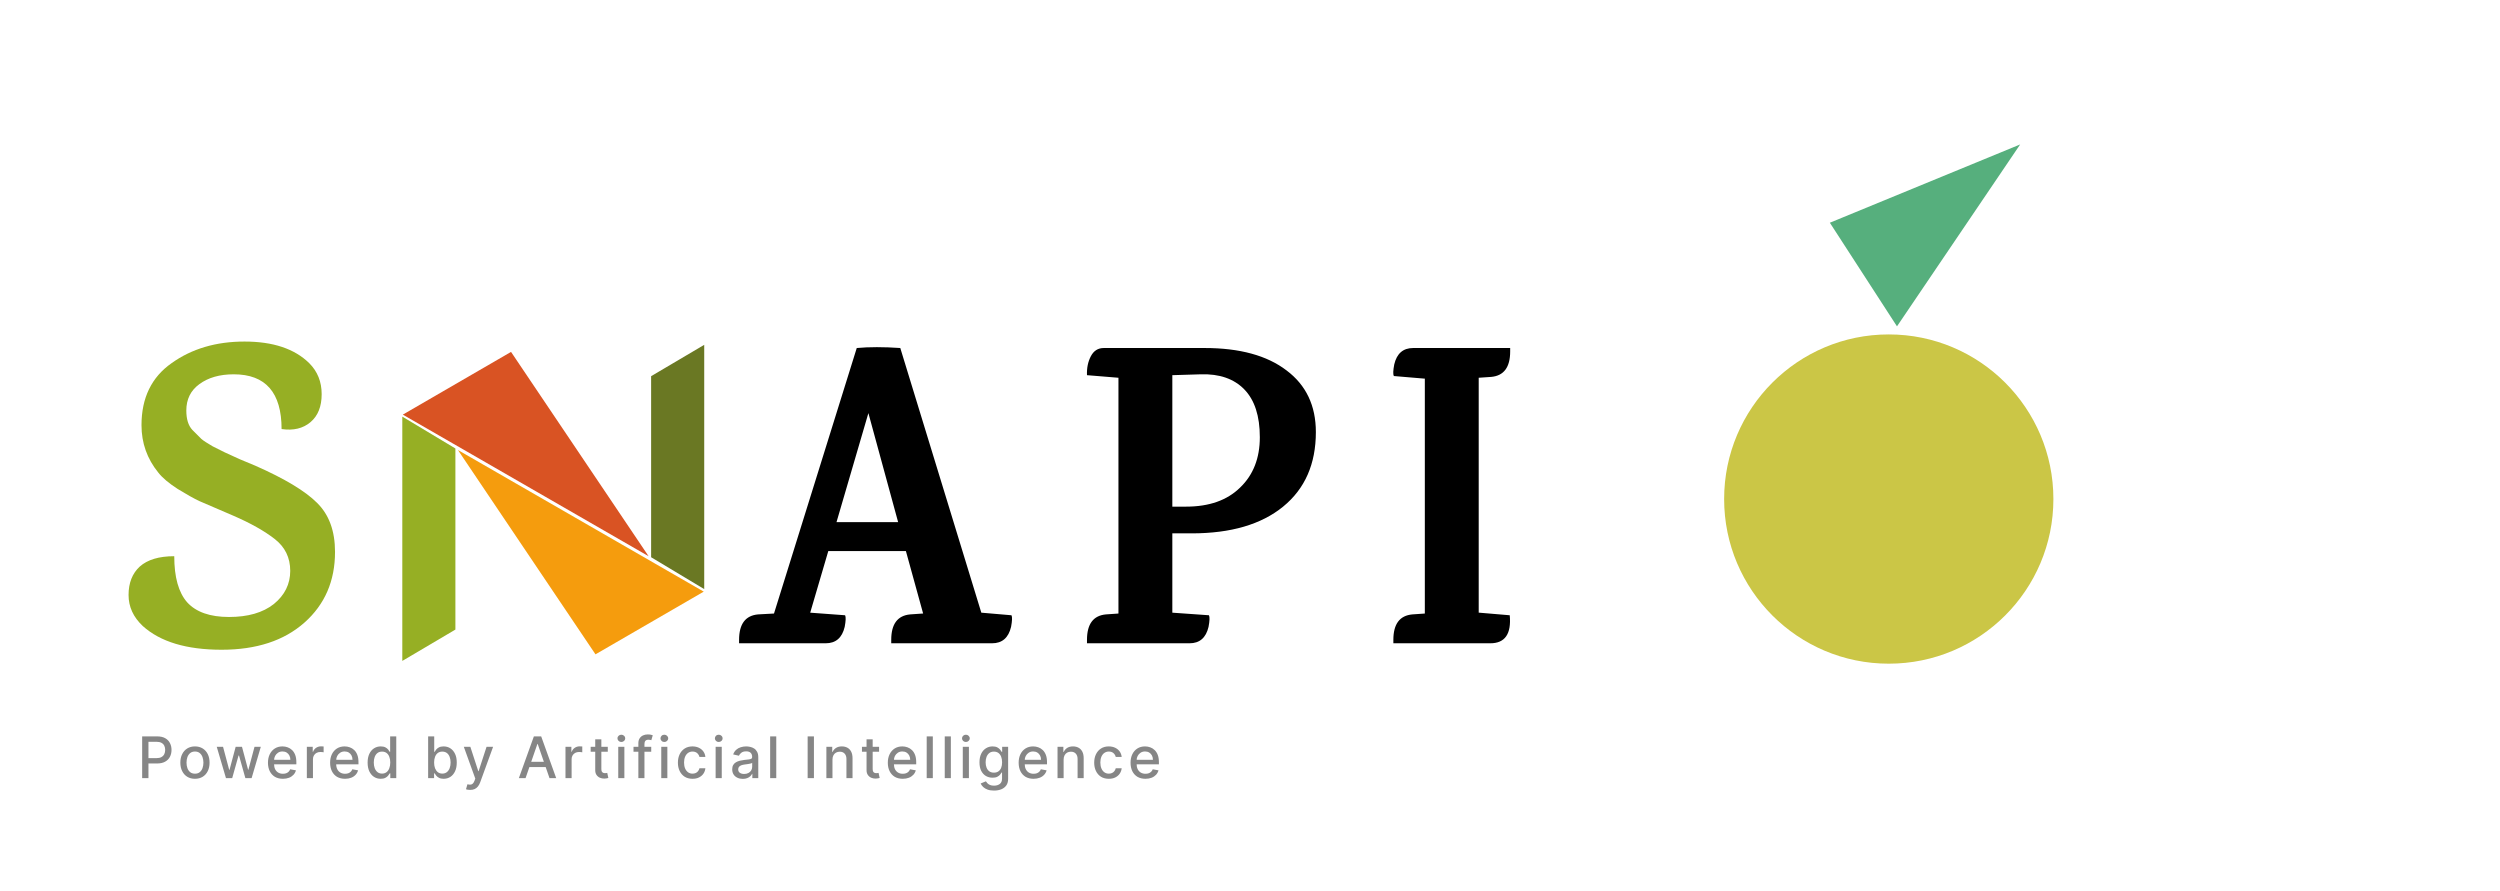 <svg width="87" height="31" viewBox="0 0 87 31" fill="none" xmlns="http://www.w3.org/2000/svg">
<g clip-path="url(#clip0_3_1788)">
<path d="M22.571 19.357L14.018 14.429L17.784 12.246L22.571 19.357Z" fill="#D95323"/>
<path d="M15.936 15.661L24.49 20.589L20.723 22.771L15.936 15.661Z" fill="#F59C0D"/>
<path d="M14 23V14.499L15.848 15.608V21.909L14 23Z" fill="#96AF24"/>
<path d="M24.507 12L24.507 20.501L22.659 19.392L22.659 13.091L24.507 12Z" fill="#6A7823"/>
<path d="M66.015 11.357L63.679 7.751L70.302 5.026L66.015 11.357Z" fill="#56AF7D"/>
<circle cx="65.729" cy="17.367" r="5.729" fill="#CBC646"/>
<path d="M10.759 12.636C11.05 12.926 11.194 13.286 11.194 13.716C11.194 14.146 11.065 14.471 10.805 14.691C10.544 14.911 10.21 14.991 9.799 14.931C9.799 13.661 9.244 13.026 8.134 13.026C7.644 13.026 7.244 13.141 6.934 13.371C6.634 13.591 6.484 13.896 6.484 14.286C6.484 14.586 6.554 14.811 6.694 14.961C6.834 15.101 6.939 15.206 7.009 15.276C7.079 15.336 7.209 15.421 7.399 15.531C7.599 15.631 7.739 15.701 7.819 15.741C7.909 15.781 8.084 15.861 8.344 15.981C8.614 16.091 8.794 16.166 8.884 16.206C9.904 16.656 10.62 17.086 11.03 17.496C11.45 17.906 11.659 18.476 11.659 19.206C11.659 20.216 11.305 21.036 10.595 21.666C9.884 22.296 8.924 22.611 7.714 22.611C6.494 22.611 5.579 22.336 4.969 21.786C4.639 21.476 4.474 21.116 4.474 20.706C4.474 20.286 4.604 19.956 4.864 19.716C5.134 19.476 5.534 19.356 6.064 19.356C6.064 20.086 6.214 20.621 6.514 20.961C6.824 21.301 7.309 21.471 7.969 21.471C8.629 21.471 9.149 21.321 9.529 21.021C9.909 20.711 10.1 20.326 10.1 19.866C10.1 19.406 9.919 19.036 9.559 18.756C9.199 18.476 8.719 18.206 8.119 17.946C7.519 17.686 7.124 17.516 6.934 17.436C6.744 17.346 6.494 17.206 6.184 17.016C5.874 16.816 5.649 16.626 5.509 16.446C5.119 15.966 4.924 15.416 4.924 14.796C4.924 13.846 5.274 13.126 5.974 12.636C6.674 12.136 7.519 11.886 8.509 11.886C9.499 11.886 10.249 12.136 10.759 12.636Z" fill="#96AF24"/>
<path d="M34.525 22.386H31.015V22.266C31.015 21.716 31.235 21.421 31.675 21.381L32.11 21.351H32.125L31.525 19.176H28.825L28.195 21.321L29.41 21.411C29.44 21.471 29.435 21.606 29.395 21.816C29.305 22.196 29.085 22.386 28.735 22.386H25.72V22.266C25.72 21.716 25.94 21.421 26.38 21.381L26.935 21.351L29.815 12.111C30.245 12.071 30.75 12.071 31.33 12.111L34.15 21.321L35.2 21.411C35.23 21.471 35.225 21.606 35.185 21.816C35.095 22.196 34.875 22.386 34.525 22.386ZM29.11 18.171H31.255L30.22 14.376L29.11 18.171ZM41.472 18.561H40.797V21.321L42.072 21.411C42.102 21.471 42.097 21.606 42.057 21.816C41.967 22.196 41.747 22.386 41.397 22.386H37.827V22.266C37.827 21.716 38.047 21.421 38.487 21.381L38.922 21.351V13.146L37.827 13.056C37.817 12.806 37.862 12.586 37.962 12.396C38.062 12.206 38.212 12.111 38.412 12.111H41.922C43.142 12.111 44.092 12.371 44.772 12.891C45.452 13.401 45.792 14.116 45.792 15.036C45.792 16.146 45.412 17.011 44.652 17.631C43.892 18.251 42.832 18.561 41.472 18.561ZM40.797 17.631H41.277C42.077 17.631 42.702 17.411 43.152 16.971C43.612 16.531 43.842 15.946 43.842 15.216C43.842 14.476 43.662 13.921 43.302 13.551C42.942 13.181 42.437 13.006 41.787 13.026L40.797 13.056V17.631ZM51.864 22.386H48.489V22.266C48.489 21.716 48.709 21.421 49.15 21.381L49.584 21.351V13.176H49.569L48.505 13.086C48.474 13.026 48.48 12.891 48.52 12.681C48.609 12.301 48.83 12.111 49.179 12.111H52.554V12.231C52.554 12.781 52.334 13.076 51.895 13.116L51.459 13.146V21.321H51.474L52.539 21.411C52.599 22.061 52.374 22.386 51.864 22.386Z" fill="black"/>
<path d="M4.947 27.08V25.626H5.465C5.578 25.626 5.672 25.646 5.747 25.688C5.821 25.729 5.877 25.785 5.913 25.857C5.95 25.928 5.969 26.008 5.969 26.097C5.969 26.186 5.95 26.267 5.913 26.338C5.876 26.409 5.82 26.466 5.745 26.507C5.671 26.548 5.577 26.569 5.465 26.569H5.108V26.383H5.445C5.516 26.383 5.574 26.371 5.619 26.346C5.663 26.321 5.696 26.287 5.717 26.244C5.738 26.201 5.748 26.152 5.748 26.097C5.748 26.042 5.738 25.993 5.717 25.95C5.696 25.908 5.663 25.874 5.618 25.85C5.573 25.826 5.515 25.814 5.442 25.814H5.166V27.08H4.947ZM6.785 27.102C6.683 27.102 6.593 27.079 6.517 27.032C6.441 26.985 6.382 26.92 6.34 26.835C6.297 26.751 6.276 26.653 6.276 26.54C6.276 26.427 6.297 26.328 6.34 26.243C6.382 26.158 6.441 26.093 6.517 26.046C6.593 25.999 6.683 25.975 6.785 25.975C6.887 25.975 6.976 25.999 7.053 26.046C7.129 26.093 7.188 26.158 7.23 26.243C7.272 26.328 7.293 26.427 7.293 26.54C7.293 26.653 7.272 26.751 7.23 26.835C7.188 26.92 7.129 26.985 7.053 27.032C6.976 27.079 6.887 27.102 6.785 27.102ZM6.786 26.924C6.852 26.924 6.907 26.907 6.95 26.872C6.994 26.837 7.026 26.79 7.047 26.732C7.068 26.673 7.079 26.609 7.079 26.539C7.079 26.47 7.068 26.406 7.047 26.347C7.026 26.289 6.994 26.242 6.95 26.206C6.907 26.171 6.852 26.153 6.786 26.153C6.719 26.153 6.663 26.171 6.619 26.206C6.576 26.242 6.543 26.289 6.522 26.347C6.501 26.406 6.491 26.47 6.491 26.539C6.491 26.609 6.501 26.673 6.522 26.732C6.543 26.79 6.576 26.837 6.619 26.872C6.663 26.907 6.719 26.924 6.786 26.924ZM7.864 27.08L7.543 25.989H7.762L7.976 26.791H7.987L8.201 25.989H8.421L8.634 26.787H8.644L8.857 25.989H9.076L8.756 27.08H8.539L8.318 26.293H8.301L8.08 27.08H7.864ZM9.845 27.102C9.737 27.102 9.645 27.079 9.567 27.034C9.49 26.987 9.43 26.922 9.388 26.838C9.346 26.754 9.325 26.655 9.325 26.542C9.325 26.43 9.346 26.332 9.388 26.247C9.43 26.161 9.489 26.095 9.564 26.047C9.64 25.999 9.728 25.975 9.83 25.975C9.891 25.975 9.951 25.985 10.009 26.006C10.066 26.026 10.118 26.058 10.164 26.102C10.21 26.145 10.246 26.202 10.273 26.271C10.299 26.341 10.313 26.425 10.313 26.524V26.599H9.445V26.44H10.105C10.105 26.384 10.093 26.334 10.07 26.291C10.048 26.248 10.016 26.213 9.975 26.188C9.934 26.163 9.886 26.151 9.831 26.151C9.771 26.151 9.719 26.165 9.675 26.195C9.631 26.224 9.597 26.262 9.573 26.308C9.549 26.355 9.537 26.405 9.537 26.46V26.584C9.537 26.657 9.55 26.719 9.575 26.77C9.601 26.821 9.638 26.86 9.684 26.887C9.731 26.914 9.785 26.927 9.847 26.927C9.887 26.927 9.924 26.921 9.957 26.91C9.99 26.898 10.019 26.881 10.043 26.857C10.067 26.834 10.085 26.805 10.098 26.771L10.299 26.808C10.283 26.867 10.254 26.919 10.213 26.963C10.171 27.007 10.12 27.042 10.057 27.066C9.995 27.09 9.924 27.102 9.845 27.102ZM10.678 27.08V25.989H10.883V26.163H10.895C10.915 26.104 10.95 26.058 11 26.024C11.051 25.99 11.108 25.973 11.172 25.973C11.185 25.973 11.201 25.974 11.219 25.975C11.237 25.976 11.252 25.977 11.262 25.978V26.181C11.254 26.179 11.238 26.176 11.217 26.173C11.195 26.17 11.173 26.169 11.151 26.169C11.101 26.169 11.056 26.179 11.017 26.2C10.978 26.221 10.947 26.25 10.925 26.288C10.902 26.325 10.891 26.367 10.891 26.414V27.08H10.678ZM12.007 27.102C11.899 27.102 11.807 27.079 11.729 27.034C11.652 26.987 11.592 26.922 11.55 26.838C11.509 26.754 11.488 26.655 11.488 26.542C11.488 26.43 11.509 26.332 11.55 26.247C11.592 26.161 11.651 26.095 11.726 26.047C11.802 25.999 11.891 25.975 11.992 25.975C12.054 25.975 12.113 25.985 12.171 26.006C12.229 26.026 12.281 26.058 12.327 26.102C12.373 26.145 12.409 26.202 12.435 26.271C12.462 26.341 12.475 26.425 12.475 26.524V26.599H11.608V26.44H12.267C12.267 26.384 12.255 26.334 12.233 26.291C12.21 26.248 12.178 26.213 12.137 26.188C12.096 26.163 12.048 26.151 11.993 26.151C11.934 26.151 11.882 26.165 11.837 26.195C11.793 26.224 11.759 26.262 11.735 26.308C11.711 26.355 11.699 26.405 11.699 26.46V26.584C11.699 26.657 11.712 26.719 11.738 26.77C11.764 26.821 11.8 26.86 11.847 26.887C11.893 26.914 11.947 26.927 12.009 26.927C12.049 26.927 12.086 26.921 12.119 26.91C12.152 26.898 12.181 26.881 12.205 26.857C12.229 26.834 12.248 26.805 12.261 26.771L12.461 26.808C12.445 26.867 12.416 26.919 12.375 26.963C12.334 27.007 12.282 27.042 12.219 27.066C12.157 27.09 12.086 27.102 12.007 27.102ZM13.249 27.102C13.161 27.102 13.082 27.079 13.013 27.034C12.945 26.989 12.891 26.924 12.851 26.84C12.812 26.756 12.793 26.655 12.793 26.537C12.793 26.419 12.813 26.318 12.852 26.235C12.892 26.151 12.946 26.087 13.015 26.042C13.085 25.997 13.163 25.975 13.25 25.975C13.318 25.975 13.373 25.987 13.414 26.009C13.455 26.032 13.488 26.058 13.51 26.087C13.534 26.117 13.552 26.144 13.564 26.166H13.577V25.626H13.79V27.08H13.582V26.911H13.564C13.552 26.934 13.533 26.96 13.509 26.99C13.485 27.02 13.453 27.046 13.411 27.068C13.369 27.091 13.315 27.102 13.249 27.102ZM13.296 26.921C13.357 26.921 13.409 26.904 13.451 26.872C13.493 26.84 13.525 26.794 13.547 26.737C13.57 26.679 13.581 26.612 13.581 26.535C13.581 26.459 13.57 26.393 13.548 26.336C13.526 26.279 13.494 26.235 13.452 26.203C13.41 26.172 13.358 26.156 13.296 26.156C13.232 26.156 13.179 26.172 13.136 26.205C13.094 26.238 13.061 26.284 13.04 26.341C13.018 26.398 13.008 26.463 13.008 26.535C13.008 26.608 13.018 26.673 13.04 26.732C13.062 26.79 13.094 26.836 13.137 26.87C13.18 26.904 13.233 26.921 13.296 26.921ZM14.899 27.08V25.626H15.111V26.166H15.124C15.136 26.144 15.154 26.117 15.177 26.087C15.2 26.058 15.233 26.032 15.274 26.009C15.315 25.987 15.37 25.975 15.437 25.975C15.525 25.975 15.604 25.997 15.673 26.042C15.742 26.087 15.796 26.151 15.836 26.235C15.876 26.318 15.895 26.419 15.895 26.537C15.895 26.655 15.876 26.756 15.836 26.84C15.797 26.924 15.743 26.989 15.675 27.034C15.606 27.079 15.527 27.102 15.439 27.102C15.373 27.102 15.319 27.091 15.277 27.068C15.235 27.046 15.202 27.02 15.179 26.99C15.155 26.96 15.137 26.934 15.124 26.911H15.106V27.08H14.899ZM15.107 26.535C15.107 26.612 15.118 26.679 15.14 26.737C15.163 26.794 15.195 26.84 15.237 26.872C15.279 26.904 15.331 26.921 15.392 26.921C15.455 26.921 15.508 26.904 15.551 26.87C15.594 26.836 15.626 26.79 15.648 26.732C15.67 26.673 15.681 26.608 15.681 26.535C15.681 26.463 15.67 26.398 15.648 26.341C15.627 26.284 15.595 26.238 15.552 26.205C15.509 26.172 15.456 26.156 15.392 26.156C15.33 26.156 15.278 26.172 15.236 26.203C15.193 26.235 15.162 26.279 15.14 26.336C15.118 26.393 15.107 26.459 15.107 26.535ZM16.361 27.489C16.329 27.489 16.3 27.487 16.274 27.482C16.248 27.477 16.229 27.472 16.216 27.466L16.267 27.292C16.306 27.302 16.341 27.307 16.371 27.305C16.401 27.304 16.428 27.293 16.451 27.271C16.475 27.25 16.496 27.215 16.514 27.167L16.54 27.095L16.141 25.989H16.368L16.644 26.836H16.656L16.932 25.989H17.16L16.71 27.226C16.689 27.283 16.663 27.331 16.631 27.37C16.599 27.41 16.56 27.44 16.516 27.46C16.471 27.48 16.42 27.489 16.361 27.489ZM18.289 27.08H18.056L18.579 25.626H18.833L19.356 27.08H19.123L18.712 25.89H18.701L18.289 27.08ZM18.328 26.511H19.084V26.695H18.328V26.511ZM19.679 27.08V25.989H19.884V26.163H19.896C19.916 26.104 19.951 26.058 20.001 26.024C20.052 25.99 20.109 25.973 20.173 25.973C20.186 25.973 20.202 25.974 20.22 25.975C20.238 25.976 20.253 25.977 20.263 25.978V26.181C20.255 26.179 20.239 26.176 20.218 26.173C20.196 26.17 20.174 26.169 20.152 26.169C20.102 26.169 20.057 26.179 20.018 26.2C19.979 26.221 19.948 26.25 19.926 26.288C19.903 26.325 19.892 26.367 19.892 26.414V27.08H19.679ZM21.151 25.989V26.16H20.555V25.989H21.151ZM20.714 25.728H20.927V26.76C20.927 26.801 20.933 26.832 20.945 26.853C20.957 26.873 20.973 26.887 20.993 26.895C21.013 26.902 21.034 26.906 21.057 26.906C21.075 26.906 21.089 26.904 21.102 26.902C21.115 26.9 21.125 26.898 21.132 26.896L21.17 27.072C21.158 27.077 21.14 27.081 21.118 27.086C21.095 27.091 21.067 27.094 21.033 27.095C20.977 27.096 20.925 27.086 20.876 27.065C20.828 27.044 20.789 27.012 20.759 26.968C20.729 26.925 20.714 26.87 20.714 26.804V25.728ZM21.515 27.08V25.989H21.728V27.08H21.515ZM21.623 25.821C21.586 25.821 21.554 25.809 21.527 25.784C21.501 25.759 21.488 25.729 21.488 25.695C21.488 25.66 21.501 25.63 21.527 25.605C21.554 25.58 21.586 25.568 21.623 25.568C21.66 25.568 21.691 25.58 21.717 25.605C21.744 25.63 21.757 25.66 21.757 25.695C21.757 25.729 21.744 25.759 21.717 25.784C21.691 25.809 21.66 25.821 21.623 25.821ZM22.663 25.989V26.16H22.046V25.989H22.663ZM22.215 27.08V25.863C22.215 25.795 22.23 25.738 22.26 25.693C22.29 25.648 22.329 25.614 22.378 25.592C22.428 25.569 22.481 25.558 22.539 25.558C22.582 25.558 22.618 25.561 22.648 25.568C22.679 25.575 22.701 25.581 22.716 25.587L22.666 25.759C22.656 25.756 22.643 25.753 22.628 25.749C22.612 25.744 22.593 25.742 22.571 25.742C22.519 25.742 22.482 25.755 22.46 25.781C22.438 25.806 22.427 25.843 22.427 25.892V27.08H22.215ZM23.012 27.08V25.989H23.224V27.08H23.012ZM23.119 25.821C23.082 25.821 23.05 25.809 23.024 25.784C22.998 25.759 22.985 25.729 22.985 25.695C22.985 25.66 22.998 25.63 23.024 25.605C23.05 25.58 23.082 25.568 23.119 25.568C23.156 25.568 23.187 25.58 23.213 25.605C23.24 25.63 23.253 25.66 23.253 25.695C23.253 25.729 23.24 25.759 23.213 25.784C23.187 25.809 23.156 25.821 23.119 25.821ZM24.099 27.102C23.994 27.102 23.903 27.078 23.827 27.031C23.751 26.982 23.693 26.916 23.652 26.831C23.611 26.746 23.591 26.649 23.591 26.54C23.591 26.429 23.612 26.331 23.653 26.247C23.695 26.161 23.754 26.095 23.829 26.047C23.905 25.999 23.994 25.975 24.097 25.975C24.18 25.975 24.254 25.991 24.319 26.021C24.384 26.052 24.436 26.094 24.476 26.149C24.516 26.204 24.54 26.268 24.547 26.342H24.341C24.329 26.291 24.303 26.247 24.263 26.21C24.222 26.173 24.168 26.154 24.101 26.154C24.041 26.154 23.99 26.17 23.945 26.201C23.901 26.232 23.867 26.276 23.842 26.333C23.818 26.39 23.805 26.457 23.805 26.535C23.805 26.614 23.817 26.683 23.841 26.741C23.866 26.799 23.9 26.843 23.944 26.875C23.988 26.907 24.041 26.923 24.101 26.923C24.141 26.923 24.177 26.915 24.21 26.901C24.243 26.886 24.271 26.864 24.293 26.836C24.316 26.808 24.332 26.774 24.341 26.735H24.547C24.54 26.806 24.517 26.869 24.479 26.924C24.44 26.98 24.389 27.023 24.324 27.055C24.261 27.087 24.186 27.102 24.099 27.102ZM24.904 27.08V25.989H25.117V27.08H24.904ZM25.012 25.821C24.975 25.821 24.943 25.809 24.917 25.784C24.891 25.759 24.878 25.729 24.878 25.695C24.878 25.66 24.891 25.63 24.917 25.605C24.943 25.58 24.975 25.568 25.012 25.568C25.049 25.568 25.08 25.58 25.106 25.605C25.133 25.63 25.146 25.66 25.146 25.695C25.146 25.729 25.133 25.759 25.106 25.784C25.08 25.809 25.049 25.821 25.012 25.821ZM25.85 27.105C25.781 27.105 25.718 27.092 25.663 27.066C25.607 27.04 25.562 27.003 25.53 26.953C25.497 26.904 25.481 26.844 25.481 26.772C25.481 26.711 25.493 26.66 25.517 26.62C25.541 26.58 25.573 26.549 25.613 26.526C25.653 26.503 25.698 26.485 25.748 26.473C25.797 26.461 25.848 26.452 25.9 26.446C25.965 26.439 26.018 26.432 26.059 26.428C26.1 26.422 26.129 26.414 26.148 26.403C26.166 26.392 26.175 26.373 26.175 26.347V26.343C26.175 26.28 26.158 26.232 26.123 26.198C26.088 26.164 26.037 26.147 25.968 26.147C25.896 26.147 25.84 26.163 25.799 26.195C25.758 26.226 25.73 26.261 25.714 26.299L25.515 26.254C25.538 26.187 25.573 26.134 25.619 26.093C25.664 26.052 25.717 26.022 25.777 26.004C25.837 25.985 25.899 25.975 25.965 25.975C26.009 25.975 26.055 25.98 26.104 25.991C26.153 26.001 26.199 26.019 26.241 26.046C26.285 26.073 26.32 26.112 26.347 26.162C26.375 26.212 26.388 26.276 26.388 26.356V27.08H26.181V26.931H26.172C26.159 26.959 26.138 26.986 26.111 27.012C26.083 27.039 26.048 27.061 26.005 27.078C25.962 27.096 25.91 27.105 25.85 27.105ZM25.896 26.934C25.955 26.934 26.005 26.922 26.047 26.899C26.089 26.876 26.121 26.846 26.143 26.808C26.165 26.77 26.176 26.73 26.176 26.687V26.546C26.169 26.554 26.154 26.561 26.132 26.568C26.111 26.574 26.086 26.579 26.059 26.584C26.031 26.588 26.005 26.592 25.979 26.596C25.953 26.599 25.931 26.602 25.913 26.605C25.872 26.61 25.834 26.619 25.8 26.631C25.767 26.643 25.74 26.661 25.719 26.684C25.7 26.707 25.689 26.737 25.689 26.775C25.689 26.828 25.709 26.867 25.748 26.894C25.787 26.921 25.836 26.934 25.896 26.934ZM27.014 25.626V27.08H26.801V25.626H27.014ZM28.325 25.626V27.08H28.106V25.626H28.325ZM28.97 26.433V27.08H28.758V25.989H28.962V26.167H28.975C29 26.109 29.039 26.063 29.093 26.028C29.147 25.993 29.215 25.975 29.297 25.975C29.371 25.975 29.436 25.991 29.492 26.022C29.548 26.053 29.591 26.099 29.622 26.16C29.653 26.221 29.668 26.297 29.668 26.387V27.08H29.456V26.412C29.456 26.333 29.435 26.271 29.394 26.227C29.353 26.182 29.296 26.159 29.224 26.159C29.175 26.159 29.131 26.17 29.093 26.191C29.055 26.212 29.025 26.244 29.003 26.285C28.981 26.326 28.97 26.375 28.97 26.433ZM30.592 25.989V26.16H29.996V25.989H30.592ZM30.156 25.728H30.369V26.76C30.369 26.801 30.375 26.832 30.387 26.853C30.399 26.873 30.415 26.887 30.434 26.895C30.454 26.902 30.476 26.906 30.499 26.906C30.516 26.906 30.531 26.904 30.544 26.902C30.557 26.9 30.567 26.898 30.574 26.896L30.612 27.072C30.6 27.077 30.582 27.081 30.559 27.086C30.537 27.091 30.508 27.094 30.474 27.095C30.418 27.096 30.366 27.086 30.318 27.065C30.27 27.044 30.231 27.012 30.201 26.968C30.171 26.925 30.156 26.87 30.156 26.804V25.728ZM31.416 27.102C31.308 27.102 31.215 27.079 31.138 27.034C31.061 26.987 31.001 26.922 30.959 26.838C30.917 26.754 30.896 26.655 30.896 26.542C30.896 26.43 30.917 26.332 30.959 26.247C31.001 26.161 31.06 26.095 31.135 26.047C31.211 25.999 31.299 25.975 31.401 25.975C31.462 25.975 31.522 25.985 31.58 26.006C31.637 26.026 31.689 26.058 31.735 26.102C31.781 26.145 31.817 26.202 31.844 26.271C31.87 26.341 31.884 26.425 31.884 26.524V26.599H31.016V26.44H31.675C31.675 26.384 31.664 26.334 31.641 26.291C31.619 26.248 31.587 26.213 31.546 26.188C31.505 26.163 31.457 26.151 31.402 26.151C31.342 26.151 31.29 26.165 31.246 26.195C31.202 26.224 31.168 26.262 31.143 26.308C31.12 26.355 31.108 26.405 31.108 26.46V26.584C31.108 26.657 31.121 26.719 31.146 26.77C31.172 26.821 31.209 26.86 31.255 26.887C31.301 26.914 31.356 26.927 31.418 26.927C31.458 26.927 31.495 26.921 31.528 26.91C31.561 26.898 31.59 26.881 31.614 26.857C31.638 26.834 31.656 26.805 31.669 26.771L31.87 26.808C31.854 26.867 31.825 26.919 31.784 26.963C31.742 27.007 31.69 27.042 31.628 27.066C31.566 27.09 31.495 27.102 31.416 27.102ZM32.462 25.626V27.08H32.249V25.626H32.462ZM33.09 25.626V27.08H32.877V25.626H33.09ZM33.505 27.08V25.989H33.718V27.08H33.505ZM33.613 25.821C33.576 25.821 33.544 25.809 33.517 25.784C33.491 25.759 33.478 25.729 33.478 25.695C33.478 25.66 33.491 25.63 33.517 25.605C33.544 25.58 33.576 25.568 33.613 25.568C33.65 25.568 33.681 25.58 33.707 25.605C33.733 25.63 33.747 25.66 33.747 25.695C33.747 25.729 33.733 25.759 33.707 25.784C33.681 25.809 33.65 25.821 33.613 25.821ZM34.591 27.512C34.504 27.512 34.429 27.501 34.367 27.478C34.305 27.455 34.254 27.425 34.215 27.388C34.176 27.351 34.146 27.309 34.127 27.265L34.309 27.19C34.322 27.211 34.339 27.233 34.361 27.256C34.382 27.279 34.412 27.3 34.449 27.316C34.486 27.333 34.534 27.341 34.593 27.341C34.673 27.341 34.74 27.321 34.792 27.282C34.845 27.243 34.871 27.181 34.871 27.096V26.881H34.858C34.845 26.905 34.827 26.93 34.802 26.959C34.779 26.987 34.746 27.012 34.704 27.033C34.663 27.054 34.608 27.064 34.542 27.064C34.456 27.064 34.378 27.044 34.309 27.004C34.24 26.963 34.186 26.903 34.145 26.824C34.106 26.744 34.086 26.647 34.086 26.531C34.086 26.415 34.105 26.315 34.145 26.232C34.184 26.149 34.239 26.086 34.308 26.042C34.377 25.997 34.456 25.975 34.543 25.975C34.611 25.975 34.666 25.987 34.707 26.009C34.749 26.032 34.781 26.058 34.804 26.087C34.828 26.117 34.846 26.144 34.859 26.166H34.875V25.989H35.083V27.105C35.083 27.198 35.061 27.275 35.018 27.335C34.974 27.395 34.915 27.44 34.841 27.469C34.767 27.498 34.684 27.512 34.591 27.512ZM34.589 26.888C34.65 26.888 34.701 26.874 34.743 26.845C34.786 26.816 34.818 26.775 34.84 26.722C34.862 26.668 34.873 26.603 34.873 26.528C34.873 26.454 34.862 26.39 34.841 26.334C34.819 26.278 34.787 26.235 34.745 26.203C34.703 26.172 34.651 26.156 34.589 26.156C34.525 26.156 34.471 26.172 34.429 26.205C34.386 26.238 34.354 26.283 34.332 26.339C34.311 26.395 34.3 26.458 34.3 26.528C34.3 26.599 34.311 26.662 34.333 26.716C34.355 26.77 34.387 26.812 34.429 26.843C34.473 26.873 34.526 26.888 34.589 26.888ZM35.968 27.102C35.86 27.102 35.768 27.079 35.69 27.034C35.613 26.987 35.553 26.922 35.511 26.838C35.47 26.754 35.449 26.655 35.449 26.542C35.449 26.43 35.47 26.332 35.511 26.247C35.553 26.161 35.612 26.095 35.687 26.047C35.763 25.999 35.852 25.975 35.953 25.975C36.014 25.975 36.074 25.985 36.132 26.006C36.19 26.026 36.242 26.058 36.288 26.102C36.333 26.145 36.37 26.202 36.396 26.271C36.423 26.341 36.436 26.425 36.436 26.524V26.599H35.569V26.44H36.228C36.228 26.384 36.217 26.334 36.194 26.291C36.171 26.248 36.139 26.213 36.098 26.188C36.057 26.163 36.009 26.151 35.954 26.151C35.895 26.151 35.843 26.165 35.798 26.195C35.754 26.224 35.72 26.262 35.696 26.308C35.672 26.355 35.66 26.405 35.66 26.46V26.584C35.66 26.657 35.673 26.719 35.699 26.77C35.725 26.821 35.761 26.86 35.807 26.887C35.854 26.914 35.908 26.927 35.97 26.927C36.01 26.927 36.047 26.921 36.08 26.91C36.113 26.898 36.142 26.881 36.166 26.857C36.19 26.834 36.209 26.805 36.221 26.771L36.422 26.808C36.406 26.867 36.377 26.919 36.336 26.963C36.295 27.007 36.243 27.042 36.18 27.066C36.118 27.09 36.047 27.102 35.968 27.102ZM37.014 26.433V27.08H36.802V25.989H37.005V26.167H37.019C37.044 26.109 37.083 26.063 37.137 26.028C37.191 25.993 37.259 25.975 37.341 25.975C37.415 25.975 37.48 25.991 37.536 26.022C37.592 26.053 37.635 26.099 37.666 26.16C37.697 26.221 37.712 26.297 37.712 26.387V27.08H37.5V26.412C37.5 26.333 37.479 26.271 37.438 26.227C37.397 26.182 37.34 26.159 37.268 26.159C37.219 26.159 37.175 26.17 37.137 26.191C37.099 26.212 37.069 26.244 37.047 26.285C37.025 26.326 37.014 26.375 37.014 26.433ZM38.586 27.102C38.481 27.102 38.39 27.078 38.314 27.031C38.238 26.982 38.18 26.916 38.139 26.831C38.098 26.746 38.078 26.649 38.078 26.54C38.078 26.429 38.099 26.331 38.14 26.247C38.182 26.161 38.241 26.095 38.316 26.047C38.392 25.999 38.481 25.975 38.584 25.975C38.667 25.975 38.741 25.991 38.806 26.021C38.871 26.052 38.923 26.094 38.963 26.149C39.003 26.204 39.027 26.268 39.035 26.342H38.828C38.816 26.291 38.791 26.247 38.75 26.21C38.709 26.173 38.656 26.154 38.588 26.154C38.529 26.154 38.477 26.17 38.432 26.201C38.388 26.232 38.354 26.276 38.329 26.333C38.305 26.39 38.292 26.457 38.292 26.535C38.292 26.614 38.304 26.683 38.329 26.741C38.353 26.799 38.387 26.843 38.431 26.875C38.475 26.907 38.528 26.923 38.588 26.923C38.628 26.923 38.664 26.915 38.697 26.901C38.73 26.886 38.758 26.864 38.78 26.836C38.803 26.808 38.819 26.774 38.828 26.735H39.035C39.027 26.806 39.004 26.869 38.966 26.924C38.927 26.98 38.876 27.023 38.812 27.055C38.748 27.087 38.673 27.102 38.586 27.102ZM39.862 27.102C39.754 27.102 39.662 27.079 39.584 27.034C39.507 26.987 39.447 26.922 39.405 26.838C39.364 26.754 39.343 26.655 39.343 26.542C39.343 26.43 39.364 26.332 39.405 26.247C39.447 26.161 39.506 26.095 39.581 26.047C39.657 25.999 39.746 25.975 39.847 25.975C39.908 25.975 39.968 25.985 40.026 26.006C40.084 26.026 40.136 26.058 40.181 26.102C40.227 26.145 40.264 26.202 40.29 26.271C40.317 26.341 40.33 26.425 40.33 26.524V26.599H39.463V26.44H40.122C40.122 26.384 40.11 26.334 40.088 26.291C40.065 26.248 40.033 26.213 39.992 26.188C39.951 26.163 39.903 26.151 39.848 26.151C39.789 26.151 39.737 26.165 39.692 26.195C39.648 26.224 39.614 26.262 39.59 26.308C39.566 26.355 39.554 26.405 39.554 26.46V26.584C39.554 26.657 39.567 26.719 39.593 26.77C39.619 26.821 39.655 26.86 39.701 26.887C39.748 26.914 39.802 26.927 39.864 26.927C39.904 26.927 39.941 26.921 39.974 26.91C40.007 26.898 40.036 26.881 40.06 26.857C40.084 26.834 40.103 26.805 40.115 26.771L40.316 26.808C40.3 26.867 40.271 26.919 40.23 26.963C40.188 27.007 40.137 27.042 40.074 27.066C40.012 27.09 39.941 27.102 39.862 27.102Z" fill="#868686"/>
</g>
<defs>
<clipPath id="clip0_3_1788">
<rect width="87" height="31" fill="white"/>
</clipPath>
</defs>
</svg>
